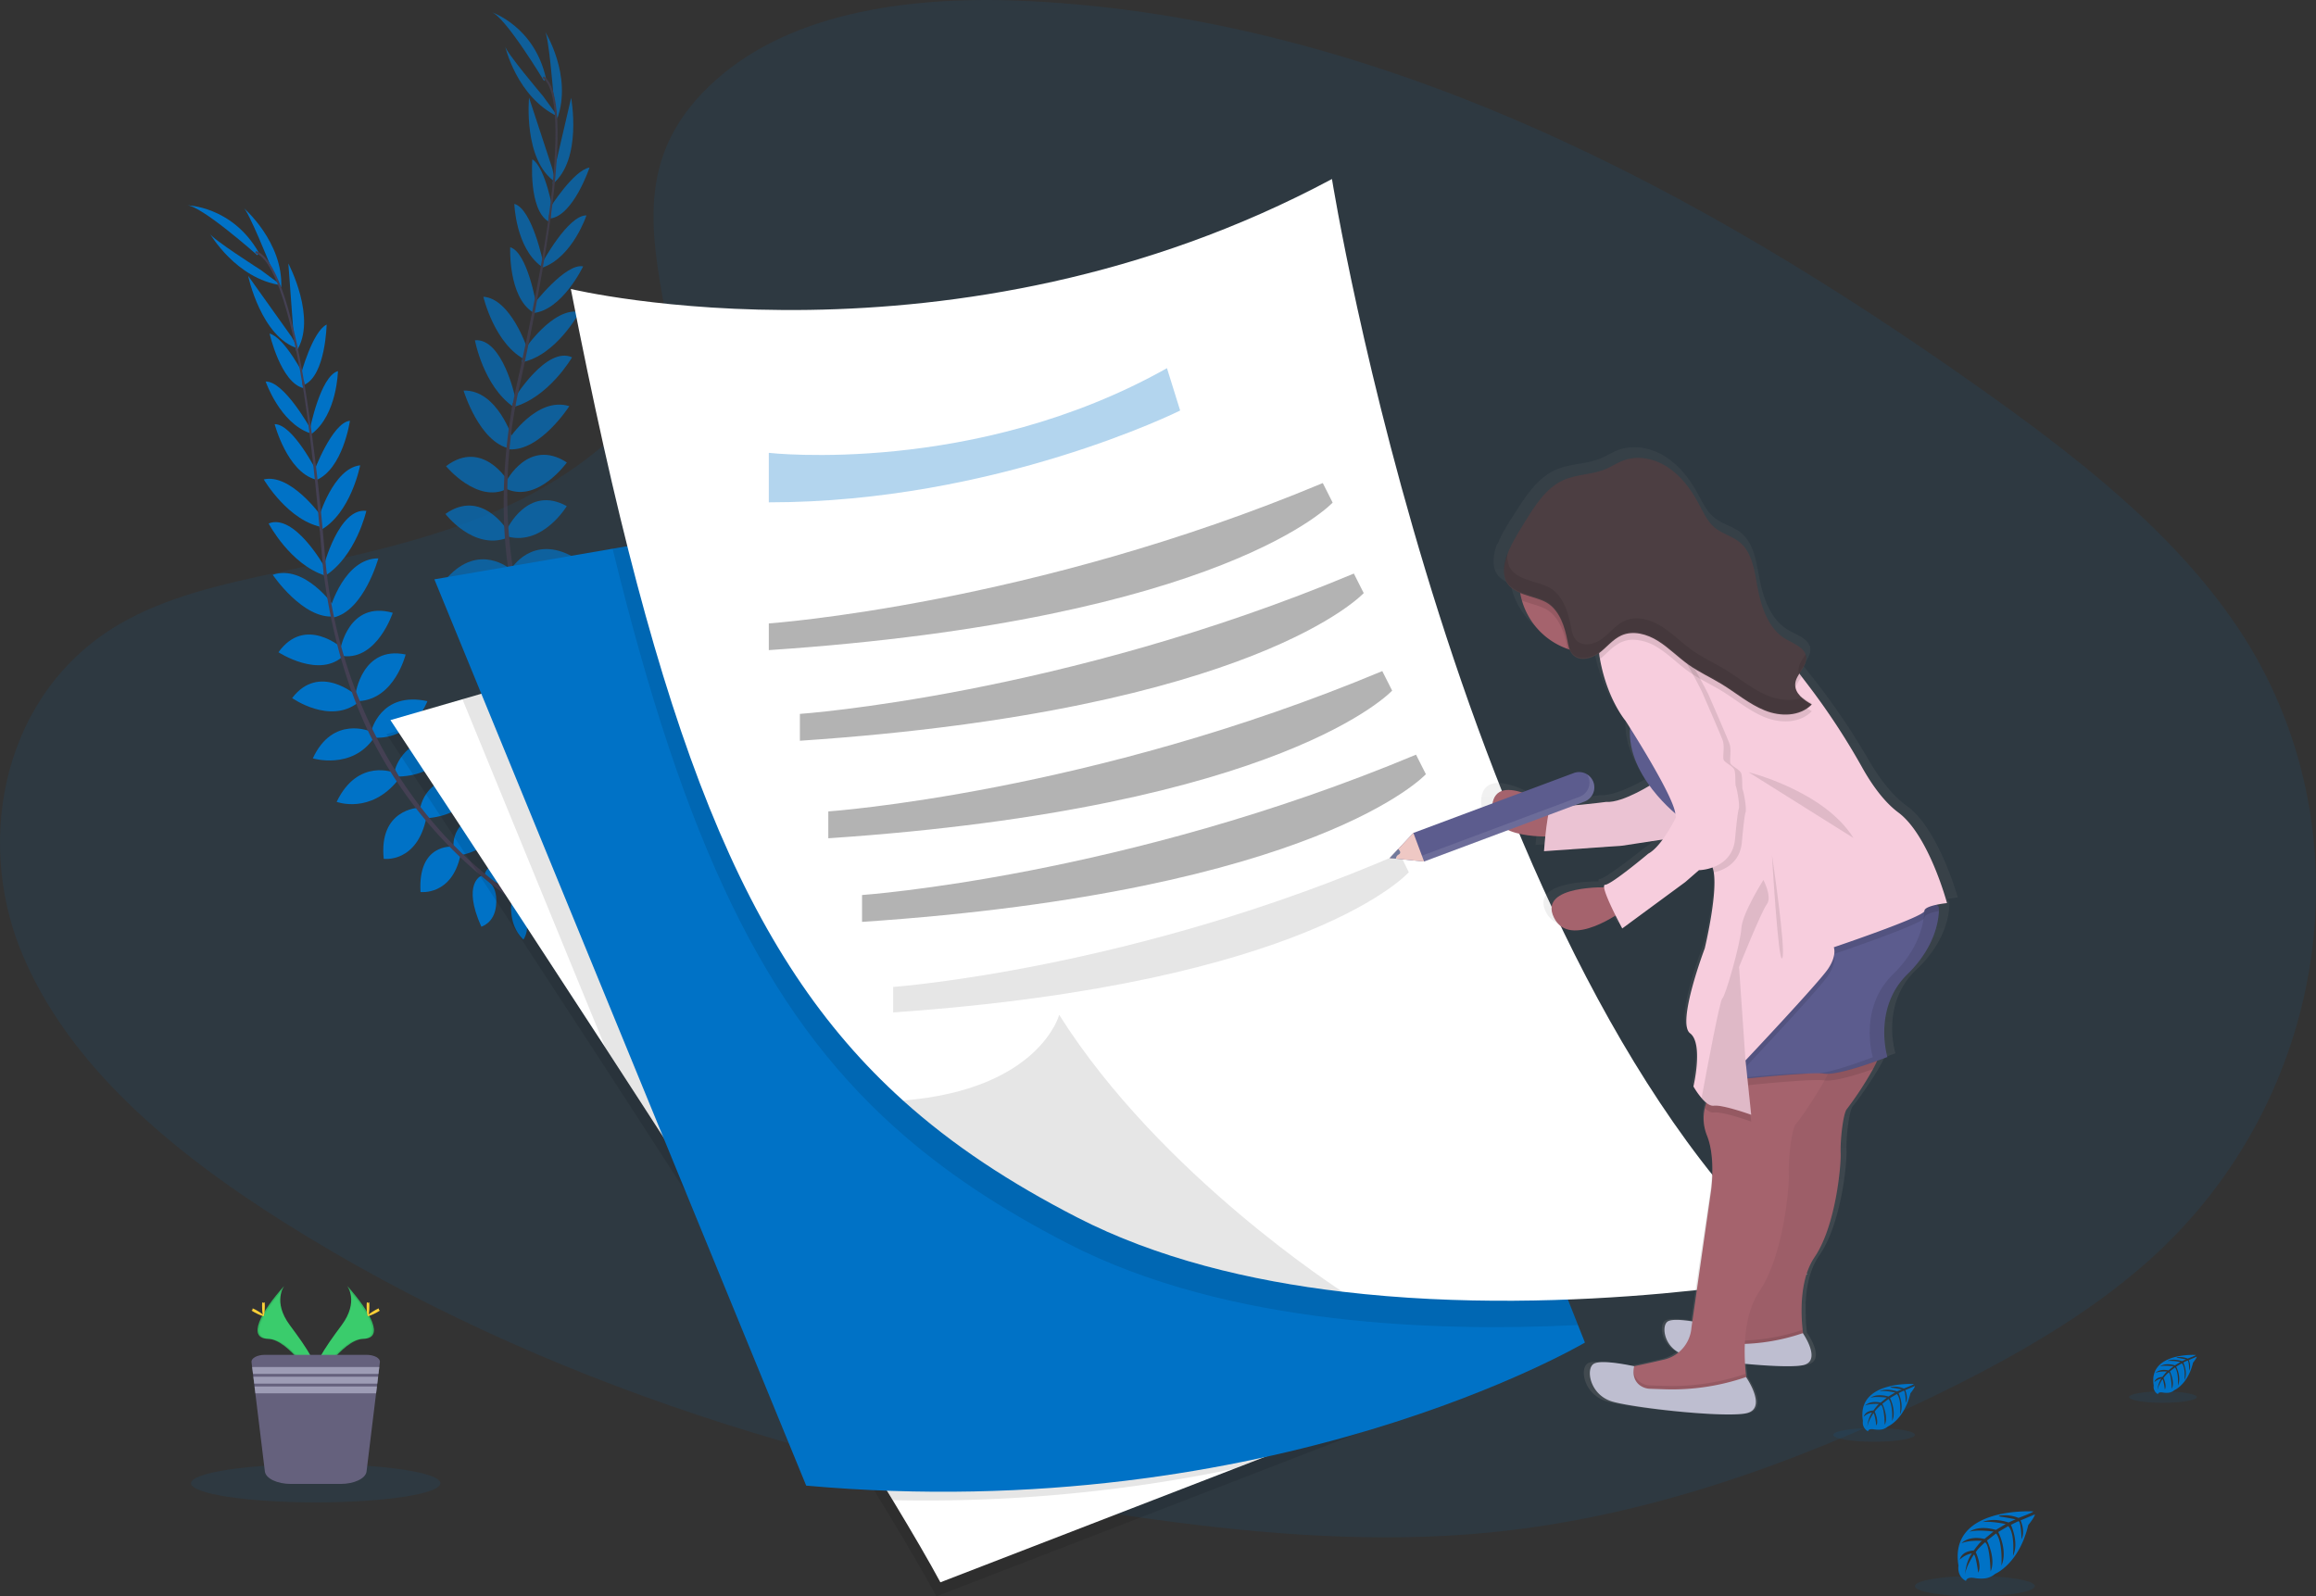 <?xml version="1.0" encoding="UTF-8" standalone="no"?>
<svg
   xmlns:dc="http://purl.org/dc/elements/1.1/"
   xmlns:cc="http://creativecommons.org/ns#"
   xmlns:rdf="http://www.w3.org/1999/02/22-rdf-syntax-ns#"
   xmlns:svg="http://www.w3.org/2000/svg"
   xmlns="http://www.w3.org/2000/svg"
   xmlns:sodipodi="http://sodipodi.sourceforge.net/DTD/sodipodi-0.dtd"
   xmlns:inkscape="http://www.inkscape.org/namespaces/inkscape"
   inkscape:version="1.0 (1.0+r73+1)"
   sodipodi:docname="undraw_to_do_list_a49b.svg"
   version="1.1"
   viewBox="0 0 1155.41 796.48"
   height="796.48"
   width="1155.41"
   data-name="Layer 1"
   id="59904e4f-d552-4f96-882a-6a294bb87dd0">
  <rect x="0" y="0" width="1155.41" height="796.48" fill="#333333" stroke="none"/>
  <sodipodi:namedview
     inkscape:current-layer="59904e4f-d552-4f96-882a-6a294bb87dd0"
     inkscape:window-maximized="0"
     inkscape:window-y="0"
     inkscape:window-x="0"
     inkscape:cy="398.23999"
     inkscape:cx="577.70502"
     inkscape:zoom="0.72318202"
     showgrid="false"
     id="namedview316"
     inkscape:window-height="480"
     inkscape:window-width="703"
     inkscape:pageshadow="2"
     inkscape:pageopacity="0"
     guidetolerance="10"
     gridtolerance="10"
     objecttolerance="10"
     borderopacity="1"
     bordercolor="#666666"
     pagecolor="#ffffff" />
  <defs
     id="defs9">
    <linearGradient
       gradientUnits="userSpaceOnUse"
       y2="274.88"
       x2="880.14"
       y1="757.49"
       x1="880.14"
       id="a0337754-c09d-4430-960e-4dcfef50d642">
      <stop
         id="stop2"
         stop-opacity="0.25"
         stop-color="gray"
         offset="0" />
      <stop
         id="stop4"
         stop-opacity="0.12"
         stop-color="gray"
         offset="0.54" />
      <stop
         id="stop6"
         stop-opacity="0.1"
         stop-color="gray"
         offset="1" />
    </linearGradient>
  </defs>
  <title
     id="title11">to do list</title>
  <path
     id="path13"
     opacity="0.1"
     fill="#0072c6"
     transform="translate(-22.3 -51.76)"
     d="M379.06,92C418.26,56.69,479.8,49.5,535.81,52.31c175.93,8.83,334.74,94.59,472.11,191.6,49.73,35.12,98.69,73,131,121.33,65.72,98.45,46.22,234.84-45.15,315.94-31.09,27.6-68.78,48.75-107.47,67.51-68.79,33.34-143,60.1-221.09,67.72-55.68,5.43-112,1-167.4-6.56-154.65-21.18-306.45-68-433.69-148.14C108.29,626.57,55.69,582.88,32.69,526s-8.28-128.89,48.7-162.54c23.57-13.92,51.74-20.2,79.33-26.11,40.61-8.68,81.86-17.25,118.51-34.91,37.85-18.24,82.66-53.52,75.17-93.9C346.36,165.25,339.91,127.2,379.06,92Z" />
  <path
     id="path15"
     fill="#0072c6"
     transform="translate(-22.3 -51.76)"
     d="M279,499.57s10.37-7.43,21.1-2.84c0,0-3,6.38-16.37,6.3Z" />
  <path
     id="path17"
     fill="#0072c6"
     transform="translate(-22.3 -51.76)"
     d="M277.71,500s-2.77,12.45,5.67,20.53c0,0,4.68-5.27-.64-17.53Z" />
  <path
     id="path19"
     fill="#0072c6"
     transform="translate(-22.3 -51.76)"
     d="M264,488.67s.38-10.51,24.18-7.94c0,0,.37,6.76-7.81,10.28S268.27,492,264,488.67Z" />
  <path
     id="path21"
     fill="#0072c6"
     transform="translate(-22.3 -51.76)"
     d="M262.53,488.65s-9.89,3.6-.11,25.46c0,0,6.54-1.73,7.37-10.6S267,491.71,262.53,488.65Z" />
  <path
     id="path23"
     fill="#0072c6"
     transform="translate(-22.3 -51.76)"
     d="M248.56,474.3s-2-17.2,22.24-16.36c0,0,2.31,15.55-17.81,20.34Z" />
  <path
     id="path25"
     fill="#0072c6"
     transform="translate(-22.3 -51.76)"
     d="M231.83,455.44s2.57-19.67,27-14.78c0,0,.74,16.9-22.84,19.29Z" />
  <path
     id="path27"
     fill="#0072c6"
     transform="translate(-22.3 -51.76)"
     d="M219.38,435.75s4.82-19.29,29-14.47c0,0-5,17.35-27.27,17.93Z" />
  <path
     id="path29"
     fill="#0072c6"
     transform="translate(-22.3 -51.76)"
     d="M207.53,416.52s4.67-20,28-14.92c0,0-7,19.07-26.37,18.23Z" />
  <path
     id="path31"
     fill="#0072c6"
     transform="translate(-22.3 -51.76)"
     d="M199.66,398.12s3.25-24.33,25-19.81c0,0-5.42,22.23-23.3,23.26Z" />
  <path
     id="path33"
     fill="#0072c6"
     transform="translate(-22.3 -51.76)"
     d="M192.09,375.81s4.07-24.55,26.15-18.3c0,0-7.68,23.35-24.5,21.61Z" />
  <path
     id="path35"
     fill="#0072c6"
     transform="translate(-22.3 -51.76)"
     d="M187.13,355s7-24.66,23.92-24.65c0,0-7.15,26-22.32,29.48Z" />
  <path
     id="path37"
     fill="#0072c6"
     transform="translate(-22.3 -51.76)"
     d="M183.71,334.58s7.53-29.66,21.35-27.92c0,0-5.13,22.64-20.69,32.47Z" />
  <path
     id="path39"
     fill="#0072c6"
     transform="translate(-22.3 -51.76)"
     d="M181.28,310.16s7.17-24.74,20.69-26.24c0,0-4.6,24.25-20.15,32.58Z" />
  <path
     id="path41"
     fill="#0072c6"
     transform="translate(-22.3 -51.76)"
     d="M178.76,287.44s9.18-24.85,18.12-25.75c0,0-3.47,24.25-17.07,29.73Z" />
  <path
     id="path43"
     fill="#0072c6"
     transform="translate(-22.3 -51.76)"
     d="M176.83,266.26s5.2-26.81,14.06-29.35c0,0-.39,21.77-13.09,31.3Z" />
  <path
     id="path45"
     fill="#0072c6"
     transform="translate(-22.3 -51.76)"
     d="M172.4,238.62s5.73-21.42,12.85-24.93c0,0-.48,25-11,30Z" />
  <path
     id="path47"
     fill="#0072c6"
     transform="translate(-22.3 -51.76)"
     d="M168.9,220.48l-2.75-37.28s14.6,27.66,4,43.83Z" />
  <path
     id="path49"
     fill="#0072c6"
     transform="translate(-22.3 -51.76)"
     d="M157,183.78s-10.79-26.89-13.19-28.32c0,0,19.8,17,18.8,39.78Z" />
  <path
     id="path51"
     fill="#0072c6"
     transform="translate(-22.3 -51.76)"
     d="M247.9,474.2s-17.25-1.59-15.8,22.63c0,0,15.6,1.93,19.89-18.31Z" />
  <path
     id="path53"
     fill="#0072c6"
     transform="translate(-22.3 -51.76)"
     d="M231,454.82s-19.82.69-17.26,25.44c0,0,16.75,2.34,21.36-20.91Z" />
  <path
     id="path55"
     fill="#0072c6"
     transform="translate(-22.3 -51.76)"
     d="M219.25,437.37s-18.32-7.75-29,14.47c0,0,16.89,6.39,30.72-11Z" />
  <path
     id="path57"
     fill="#0072c6"
     transform="translate(-22.3 -51.76)"
     d="M207.13,416.72s-18.76-8.28-28.77,13.42c0,0,19.45,5.87,30.42-10.12Z" />
  <path
     id="path59"
     fill="#0072c6"
     transform="translate(-22.3 -51.76)"
     d="M199.91,398.63s-18.38-16.26-31.87,1.42c0,0,18.65,13.24,32.83,2.32Z" />
  <path
     id="path61"
     fill="#0072c6"
     transform="translate(-22.3 -51.76)"
     d="M193.07,375.19s-18.5-16.64-31.85,2c0,0,20.57,13.45,32.63,1.59Z" />
  <path
     id="path63"
     fill="#0072c6"
     transform="translate(-22.3 -51.76)"
     d="M188.93,354.21s-14.57-21.1-30.57-15.66c0,0,15.14,22.36,30.61,20.75Z" />
  <path
     id="path65"
     fill="#0072c6"
     transform="translate(-22.3 -51.76)"
     d="M184.12,334.43s-14.91-26.72-27.81-21.49c0,0,10.78,20.56,28.33,26.05Z" />
  <path
     id="path67"
     fill="#0072c6"
     transform="translate(-22.3 -51.76)"
     d="M182.17,308.73s-15.06-20.9-28.29-17.77c0,0,12.47,21.3,29.91,23.93Z" />
  <path
     id="path69"
     fill="#0072c6"
     transform="translate(-22.3 -51.76)"
     d="M180.25,286.9s-11.95-23.64-20.93-23.51c0,0,6.21,23.7,20.34,27.58Z" />
  <path
     id="path71"
     fill="#0072c6"
     transform="translate(-22.3 -51.76)"
     d="M177.25,265.72s-13.2-23.9-22.42-23.6c0,0,7.08,20.6,22.09,25.76Z" />
  <path
     id="path73"
     fill="#0072c6"
     transform="translate(-22.3 -51.76)"
     d="M174.42,240s-9.95-19.82-17.63-21.81c0,0,5.53,24.4,16.82,27.2Z" />
  <path
     id="path75"
     fill="#0072c6"
     transform="translate(-22.3 -51.76)"
     d="M167.78,219.82l-21.69-30.44S152.52,220,171,225.66Z" />
  <path
     id="path77"
     fill="#0072c6"
     transform="translate(-22.3 -51.76)"
     d="M152.41,186.47S128,170.94,127,168.31c0,0,13,22.58,35.66,25.78Z" />
  <path
     id="path79"
     fill="#0072c6"
     transform="translate(-22.3 -51.76)"
     d="M150.7,179.13s-28.36-25.25-35.34-24.95c0,0,22.6.16,36,23.53Z" />
  <path
     id="path81"
     fill="#444053"
     transform="translate(-22.3 -51.76)"
     d="M174.3,244l-1,.17c-6.68-40.05-15.09-63.54-23.67-66.16l.29-1C159,179.77,167.46,202.92,174.3,244Z" />
  <path
     id="path83"
     fill="#444053"
     transform="translate(-22.3 -51.76)"
     d="M185.55,339.88l-1.5.18c-.46-3.74-.86-7.58-1.17-11.4-2.71-33.25-6.11-63.75-9.91-86.57l.83-1.11c3.81,22.86,7.87,54.26,10.59,87.56C184.7,332.34,185.09,336.15,185.55,339.88Z" />
  <path
     id="path85"
     fill="#444053"
     transform="translate(-22.3 -51.76)"
     d="M307.83,517.65c-.27-.11-27.23-10.93-55.83-38.11a218.64,218.64,0,0,1-41.84-54.7c-13.71-25.41-22.68-56.95-26.47-87.77l1.6.68c8.5,69.18,41.92,115.42,68,140.27,28.32,26.94,55,37.65,55.25,37.75Z" />
  <g
     id="g159"
     opacity="0.7">
    <path
       id="path87"
       fill="#0072c6"
       transform="translate(-22.3 -51.76)"
       d="M320.84,436.21s12.11-4,21,3.57c0,0-4.77,5.2-17.51,1.14Z" />
    <path
       id="path89"
       fill="#0072c6"
       transform="translate(-22.3 -51.76)"
       d="M319.48,436.23s-6.34,11.07-.69,21.28c0,0,6-3.63,4.61-16.92Z" />
    <path
       id="path91"
       fill="#0072c6"
       transform="translate(-22.3 -51.76)"
       d="M309.75,421.34s3.5-9.92,25.45-.39c0,0-1.65,6.57-10.52,7.49S312.85,425.77,309.75,421.34Z" />
    <path
       id="path93"
       fill="#0072c6"
       transform="translate(-22.3 -51.76)"
       d="M308.36,420.89s-10.5.5-7.68,24.27c0,0,6.77.3,10.2-7.93S311.72,425.13,308.36,420.89Z" />
    <path
       id="path95"
       fill="#0072c6"
       transform="translate(-22.3 -51.76)"
       d="M299.3,403s3.19-17,26.09-9c0,0-2.41,15.53-23.05,14.12Z" />
    <path
       id="path97"
       fill="#0072c6"
       transform="translate(-22.3 -51.76)"
       d="M288.94,380s8.3-18,30.14-6.08c0,0-4.32,16.35-27.55,11.62Z" />
    <path
       id="path99"
       fill="#0072c6"
       transform="translate(-22.3 -51.76)"
       d="M282.9,357.55s10.35-17,32-5.19c0,0-10,15.06-31.37,9Z" />
    <path
       id="path101"
       fill="#0072c6"
       transform="translate(-22.3 -51.76)"
       d="M277.31,335.66s10.4-17.68,31.19-5.91c0,0-12.35,16.12-30.59,9.56Z" />
    <path
       id="path103"
       fill="#0072c6"
       transform="translate(-22.3 -51.76)"
       d="M275.27,315.75s10.34-22.26,29.78-11.46c0,0-11.79,19.6-29.16,15.27Z" />
    <path
       id="path105"
       fill="#0072c6"
       transform="translate(-22.3 -51.76)"
       d="M274.69,292.2s11.19-22.23,30.4-9.69c0,0-14.27,20-29.81,13.34Z" />
    <path
       id="path107"
       fill="#0072c6"
       transform="translate(-22.3 -51.76)"
       d="M276.16,270.83s14-21.46,30.16-16.42c0,0-14.57,22.73-30.08,21.51Z" />
    <path
       id="path109"
       fill="#0072c6"
       transform="translate(-22.3 -51.76)"
       d="M279,250.34s16-26.07,28.69-20.3c0,0-11.64,20.09-29.41,24.84Z" />
    <path
       id="path111"
       fill="#0072c6"
       transform="translate(-22.3 -51.76)"
       d="M283.89,226.31s14.22-21.49,27.56-18.9c0,0-11.6,21.79-28.92,25.11Z" />
    <path
       id="path113"
       fill="#0072c6"
       transform="translate(-22.3 -51.76)"
       d="M288.26,203.86s16.15-21,24.95-19.18c0,0-10.53,22.12-25.14,23.29Z" />
    <path
       id="path115"
       fill="#0072c6"
       transform="translate(-22.3 -51.76)"
       d="M292.71,183.07s12.94-24,22.16-23.84c0,0-6.86,20.67-21.81,26Z" />
    <path
       id="path117"
       fill="#0072c6"
       transform="translate(-22.3 -51.76)"
       d="M296.7,155.36s11.85-18.74,19.69-20c0,0-7.9,23.74-19.42,25.41Z" />
    <path
       id="path119"
       fill="#0072c6"
       transform="translate(-22.3 -51.76)"
       d="M298.76,137l8.47-36.42s5.71,30.75-9.23,43Z" />
    <path
       id="path121"
       fill="#0072c6"
       transform="translate(-22.3 -51.76)"
       d="M298.34,98.43s-2.31-28.88-4.17-31c0,0,13.86,22.08,6.12,43.58Z" />
    <path
       id="path123"
       fill="#0072c6"
       transform="translate(-22.3 -51.76)"
       d="M298.69,402.73s-16-6.64-21.81,16.92c0,0,14.31,6.48,24.43-11.57Z" />
    <path
       id="path125"
       fill="#0072c6"
       transform="translate(-22.3 -51.76)"
       d="M288.32,379.2s-19.13-5.23-24.05,19.16c0,0,15.3,7.22,26.62-13.61Z" />
    <path
       id="path127"
       fill="#0072c6"
       transform="translate(-22.3 -51.76)"
       d="M282.3,359.05s-15.18-12.85-32,5.19c0,0,14.22,11.13,32.61-1.38Z" />
    <path
       id="path129"
       fill="#0072c6"
       transform="translate(-22.3 -51.76)"
       d="M276.88,335.73s-15.46-13.48-31.46,4.25c0,0,16.82,11.4,32.05-.6Z" />
    <path
       id="path131"
       fill="#0072c6"
       transform="translate(-22.3 -51.76)"
       d="M275.37,316.32s-12.72-21-30.86-8.14c0,0,13.87,18.2,30.66,12Z" />
    <path
       id="path133"
       fill="#0072c6"
       transform="translate(-22.3 -51.76)"
       d="M275.81,291.9s-12.72-21.39-31-7.55c0,0,15.64,19,30.67,11.23Z" />
    <path
       id="path135"
       fill="#0072c6"
       transform="translate(-22.3 -51.76)"
       d="M278.09,270.63s-7.63-24.47-24.52-24c0,0,7.8,25.86,23.05,28.92Z" />
    <path
       id="path137"
       fill="#0072c6"
       transform="translate(-22.3 -51.76)"
       d="M279.38,250.32s-6.28-29.95-20.15-28.79c0,0,4.18,22.84,19.3,33.31Z" />
    <path
       id="path139"
       fill="#0072c6"
       transform="translate(-22.3 -51.76)"
       d="M285.18,225.21s-8.16-24.44-21.73-25.39c0,0,5.57,24.05,21.44,31.75Z" />
    <path
       id="path141"
       fill="#0072c6"
       transform="translate(-22.3 -51.76)"
       d="M289.84,203.79s-4.38-26.12-13-28.67c0,0-1.11,24.47,11.22,32.39Z" />
    <path
       id="path143"
       fill="#0072c6"
       transform="translate(-22.3 -51.76)"
       d="M293.27,182.68s-5.49-26.75-14.38-29.2c0,0,.63,21.77,13.43,31.16Z" />
    <path
       id="path145"
       fill="#0072c6"
       transform="translate(-22.3 -51.76)"
       d="M298.21,157.32s-3.6-21.88-10.34-26.07c0,0-2,24.94,8,31Z" />
    <path
       id="path147"
       fill="#0072c6"
       transform="translate(-22.3 -51.76)"
       d="M297.89,136l-11.66-35.52s-3,31.14,13,42.05Z" />
    <path
       id="path149"
       fill="#0072c6"
       transform="translate(-22.3 -51.76)"
       d="M293.14,99.63s-18.73-22.11-18.87-24.9c0,0,5.73,25.43,26.37,35.22Z" />
    <path
       id="path151"
       fill="#0072c6"
       transform="translate(-22.3 -51.76)"
       d="M293.69,92.12s-19.57-32.55-26.32-34.35c0,0,21.52,6.89,27.32,33.16Z" />
    <path
       id="path153"
       fill="#444053"
       transform="translate(-22.3 -51.76)"
       d="M296.93,161l-1-.14c5.53-40.21,4.5-65.15-2.92-70.2l.57-.83C301.45,95.2,302.6,119.81,296.93,161Z" />
    <path
       id="path155"
       fill="#444053"
       transform="translate(-22.3 -51.76)"
       d="M279.13,256l-1.49-.27c.68-3.71,1.44-7.49,2.28-11.24,7.31-32.55,13.14-62.67,16.29-85.59l1.13-.82c-3.16,23-8.63,54.15-15.94,86.75C280.56,248.5,279.8,252.26,279.13,256Z" />
    <path
       id="path157"
       fill="#444053"
       transform="translate(-22.3 -51.76)"
       d="M343,462.05c-.22-.18-22.74-18.53-42-53a218.47,218.47,0,0,1-23.66-64.67c-5.53-28.34-4.72-61.12.84-91.67l1.32,1.12C267.05,322.41,285.2,376.51,302.74,408c19,34.14,41.28,52.3,41.51,52.48Z" />
  </g>
  <path
     id="path161"
     fill="#0072c6"
     transform="translate(-22.3 -51.76)"
     d="M1036.65,805.87s-42.28-2.55-37.29,27.08c0,0-1,5.23,3.75,7.61,0,0,.08-2.2,4.34-1.45a19.36,19.36,0,0,0,4.59.22,9.62,9.62,0,0,0,5.62-2.32h0s11.88-4.91,16.5-24.33c0,0,3.42-4.24,3.29-5.33l-7.14,3s2.44,5.15.52,9.42c0,0-.23-9.23-1.6-9-.28.05-3.71,1.79-3.71,1.79s4.2,9,1,15.48c0,0,1.2-11.05-2.34-14.84l-5,2.94s4.9,9.26,1.58,16.81c0,0,.85-11.59-2.64-16.1l-4.55,3.55s4.61,9.13,1.8,15.39c0,0-.37-13.49-2.78-14.51,0,0-4,3.51-4.59,5,0,0,3.15,6.62,1.2,10.12,0,0-1.2-9-2.19-9,0,0-4,5.95-4.38,10,0,0,.17-6.07,3.42-10.6a11.89,11.89,0,0,0-6.07,3.14s.62-4.21,7-4.58c0,0,3.28-4.51,4.16-4.79,0,0-6.41-.53-10.29,1.19,0,0,3.42-4,11.46-2.17l4.49-3.67s-8.43-1.15-12,.12c0,0,4.11-3.51,13.21-.95l4.89-2.92s-7.18-1.55-11.46-1c0,0,4.52-2.44,12.9.2l3.5-1.57s-5.27-1-6.81-1.2-1.62-.59-1.62-.59a18.22,18.22,0,0,1,9.88,1.1S1036.78,806.34,1036.65,805.87Z" />
  <ellipse
     id="ellipse163"
     opacity="0.1"
     fill="#0072c6"
     ry="5.06"
     rx="29.92"
     cy="791.38"
     cx="985.23" />
  <path
     id="path165"
     fill="#0072c6"
     transform="translate(-22.3 -51.76)"
     d="M1117.75,727.8s-23.83-1.43-21,15.27a4.07,4.07,0,0,0,2.11,4.29s.05-1.24,2.45-.82a10.62,10.62,0,0,0,2.59.13,5.35,5.35,0,0,0,3.16-1.31h0s6.7-2.77,9.31-13.72c0,0,1.93-2.39,1.85-3l-4,1.72s1.37,2.9.29,5.31c0,0-.13-5.21-.9-5.08-.16,0-2.09,1-2.09,1s2.36,5.06.58,8.73c0,0,.68-6.23-1.32-8.36l-2.83,1.65s2.76,5.22.89,9.48c0,0,.48-6.53-1.49-9.08l-2.56,2s2.59,5.15,1,8.68c0,0-.21-7.6-1.57-8.18a16,16,0,0,0-2.59,2.79s1.78,3.74.68,5.71c0,0-.68-5.07-1.23-5.09,0,0-2.24,3.36-2.47,5.66a12.22,12.22,0,0,1,1.93-6,6.74,6.74,0,0,0-3.43,1.77s.35-2.37,4-2.58c0,0,1.85-2.55,2.34-2.7,0,0-3.61-.3-5.8.67,0,0,1.93-2.24,6.46-1.23l2.54-2.06s-4.76-.65-6.77.07c0,0,2.32-2,7.45-.54l2.76-1.65a25.22,25.22,0,0,0-6.47-.56s2.55-1.37,7.27.12l2-.89s-3-.58-3.84-.67-.92-.34-.92-.34a10.32,10.32,0,0,1,5.58.62S1117.82,728.07,1117.75,727.8Z" />
  <ellipse
     id="ellipse167"
     opacity="0.1"
     fill="#0072c6"
     ry="2.85"
     rx="16.87"
     cy="697.06"
     cx="1079.04" />
  <path
     id="path169"
     fill="#0072c6"
     transform="translate(-22.3 -51.76)"
     d="M977.06,742.3s-28.78-1.74-25.38,18.43a4.91,4.91,0,0,0,2.55,5.18s0-1.49,2.95-1a13.73,13.73,0,0,0,3.13.16,6.58,6.58,0,0,0,3.82-1.58h0s8.09-3.34,11.24-16.57c0,0,2.33-2.88,2.23-3.62l-4.85,2.07s1.66,3.51.35,6.42c0,0-.15-6.29-1.09-6.14-.19,0-2.52,1.21-2.52,1.21s2.85,6.11.7,10.54c0,0,.82-7.52-1.59-10.1l-3.42,2s3.33,6.3,1.07,11.45c0,0,.58-7.89-1.79-11l-3.1,2.41s3.14,6.21,1.23,10.48c0,0-.25-9.18-1.9-9.88,0,0-2.71,2.39-3.12,3.37,0,0,2.14,4.51.81,6.89,0,0-.81-6.11-1.48-6.14,0,0-2.7,4.05-3,6.83a14.77,14.77,0,0,1,2.33-7.22,8.13,8.13,0,0,0-4.13,2.14s.42-2.87,4.8-3.12c0,0,2.23-3.07,2.83-3.26,0,0-4.36-.36-7,.81,0,0,2.32-2.71,7.79-1.48l3.06-2.49s-5.73-.79-8.17.08c0,0,2.8-2.39,9-.65l3.33-2s-4.89-1.06-7.81-.68c0,0,3.08-1.65,8.78.14L971.1,745s-3.58-.7-4.63-.81-1.1-.4-1.1-.4a12.43,12.43,0,0,1,6.73.75S977.15,742.62,977.06,742.3Z" />
  <ellipse
     id="ellipse171"
     opacity="0.1"
     fill="#0072c6"
     ry="3.44"
     rx="20.37"
     cy="715.91"
     cx="934.94" />
  <path
     id="path173"
     opacity="0.1"
     transform="translate(-22.3 -51.76)"
     d="M736.37,752.76,636.06,791.57,489.44,848.24c-5.53-10.27-13.69-24.32-23.79-41-34.72-57.55-92.18-147.06-143.32-225.72-57.64-88.63-107.24-163.47-107.24-163.47L251,407.64l293.32-85.07Z" />
  <path
     id="path175"
     fill="#fff"
     transform="translate(-22.3 -51.76)"
     d="M738.37,745.76,638.06,784.57,491.44,841.24c-5.53-10.27-13.69-24.32-23.79-41-34.72-57.55-92.18-147.06-143.32-225.72-57.64-88.63-107.24-163.47-107.24-163.47L253,400.64l293.32-85.07Z" />
  <path
     id="path177"
     opacity="0.1"
     transform="translate(-22.3 -51.76)"
     d="M738.37,745.76,638.06,784.57a754.4,754.4,0,0,1-170.41,15.67c-34.72-57.55-92.18-147.06-143.32-225.72L253,400.64l293.32-85.07Z" />
  <path
     id="path179"
     fill="#0072c6"
     transform="translate(-22.3 -51.76)"
     d="M813,721.62S657.16,813.8,424.5,793L239,340.81l88.89-15.27,307.28-52.77L809.52,712.88Z" />
  <path
     id="path181"
     opacity="0.1"
     transform="translate(-22.3 -51.76)"
     d="M809.52,712.88c-36.7,1.8-79.14,1.63-121.86-3.46C641.44,704,595,692.78,555.1,672.24c-33.32-17.17-61.81-35.82-86.66-58.21-64.61-58.12-104.6-141.26-140.51-288.49l307.28-52.77Z" />
  <path
     id="path183"
     fill="#fff"
     transform="translate(-22.3 -51.76)"
     d="M923.83,687.6s-114.92,22.52-231.78,8.65c-46.22-5.45-92.71-16.64-132.56-37.18-33.32-17.17-61.81-35.82-86.66-58.21-80-72-122.21-182.22-165.75-404.91,0,0,191,46.09,379.71-54.87C686.79,141.08,750.44,538.35,923.83,687.6Z" />
  <path
     id="path185"
     opacity="0.1"
     transform="translate(-22.3 -51.76)"
     d="M692.05,696.25c-46.22-5.45-92.71-16.64-132.56-37.18-33.32-17.17-61.81-35.82-86.66-58.21,68.09-5.53,77.88-42.76,77.88-42.76C601.19,638.22,692.05,696.25,692.05,696.25Z" />
  <path
     id="path187"
     opacity="0.3"
     fill="#0072c6"
     transform="translate(-22.3 -51.76)"
     d="M405.85,277.71s102.6,11.71,198.63-42.25l6.58,21.13S519.19,302.4,405.85,302.4Z" />
  <path
     style="stroke-width:1.193"
     id="path189"
     opacity="0.3"
     d="m 383.55,311.05 c 0,0 130.776,-9.133 276.361,-70.035 l 4.923,9.743 c 0,0 -53.58,58.36 -281.284,73.608 z" />
  <path
     style="stroke-width:1.193"
     id="path191"
     opacity="0.3"
     d="m 399.051,356.193 c 0,0 130.776,-9.133 276.361,-70.023 l 4.923,9.743 c 0,0 -53.567,58.416 -281.284,73.674 z" />
  <path
     style="stroke-width:1.193"
     id="path193"
     opacity="0.3"
     d="m 413.231,404.854 c 0,0 130.776,-9.133 276.361,-70.023 l 4.923,9.743 c 0,0 -53.644,58.382 -281.284,73.674 z" />
  <path
     style="stroke-width:1.193"
     id="path195"
     opacity="0.3"
     d="m 430.065,446.558 c 0,0 130.776,-9.133 276.361,-70.023 l 4.923,9.743 c 0,0 -53.567,58.394 -281.284,73.686 z" />
  <path
     style="stroke-width:1.111"
     id="path197"
     opacity="0.1"
     d="m 445.579,492.425 c 0,0 119.599,-8.67 252.741,-66.475 l 4.503,9.25 c 0,0 -49,55.434 -257.244,69.94 z" />
  <path
     id="path209"
     fill="url(#a0337754-c09d-4430-960e-4dcfef50d642)"
     transform="translate(-22.3 -51.76)"
     d="M994.7,501.33l-1.07-1c2.76-.56,5.36-.81,5.36-.81s-9.47-34.26-25.44-45.69c-7.9-5.65-14.48-15.06-19.13-23.13a349.7,349.7,0,0,0-28.49-41.77l-2.88-3.63-1.24-1.58c1.73-2.62,3.85-5.11,3.61-8.15a.13.13,0,0,1,0-.06,3.84,3.84,0,0,0,0-.48,5.59,5.59,0,0,0-.2-1.11l-.11.17c-1.35-3.92-6.54-5.65-10.39-7.81-9-5.07-12.85-16.15-14.77-26.45-1.5-8-2.74-17-9-22.15-4-3.31-9.44-4.4-13.47-7.69-3.82-3.12-5.95-7.85-8.35-12.2-4-7.25-9.28-14-16.25-18.33s-15.82-6-23.47-3.1c-2.93,1.12-5.59,2.86-8.49,4.07-7.2,3-15.45,2.6-22.58,5.77-8.78,3.9-14.49,12.52-19.71,20.7-2.7,4.23-6.94,10.42-9.35,16.65,0-.22,0-.43,0-.65a23.82,23.82,0,0,0-1.86,8.66,13,13,0,0,0,.41,3.76c1.08,4,4.3,6.21,8.12,7.75a33.85,33.85,0,0,0,.88,3.77,37,37,0,0,0,23.9,24.41c.33.12.67.2,1,.3a7.94,7.94,0,0,0,1.19,2.2c3.19,4,9.59,2.86,13.75-.05.17-.11.33-.25.49-.37a15,15,0,0,0,.18,1.69c.09.48.16,1,.26,1.43,3.75,20.21,13.35,31.12,13.35,31.12s.89,1.34,2.34,3.56c-.76,11.15,4.33,21.31,10.21,29.16-5.07,2.93-16,8.67-22.76,8.19,0,0-24.84,3.21-27.72,1.6-.4-.22-.78.08-1.14.76-6.84-4.17-28.71-16.19-30.58-.76-1.69,14,18.24,15.79,27.73,15.86-.43,4.1-.67,7.38-.67,7.38l40.81-2.79,21.25-3.13c-2.35,3.11-5,5.88-7.59,7.23,0,0-19.21,15.55-22.53,15.69-.47,0-.62.47-.55,1.22-8.08,0-33.21,1.17-26.24,15.17,6.33,12.69,24.15,3.91,32.21-.94,1.9,3.69,3.52,6.58,3.52,6.58l32.93-23.45,7.13-6a25.38,25.38,0,0,0,7.09-1.37c0,.09.07.18.1.26a13.53,13.53,0,0,1,.57,2.26c2,11.49-4.72,38.29-4.72,38.29s-14.78,37.69-7.68,42.83S866.51,592,866.51,592a40.1,40.1,0,0,0,4.26,5.88h0a17.86,17.86,0,0,0,2.49,2.37,23.15,23.15,0,0,0-.82,2.75,22.42,22.42,0,0,0,1.17,13.84c4.88,11.84,1.91,29,1.91,29l-9.58,64.72c-4.6-.7-10.54-1.28-12.75,0-3.39,1.91-2.28,11.54,5.59,15.68a20.26,20.26,0,0,1-8.1,3.73c-7,1.6-11.92,2.62-15.16,3.24-.21,0-16.8-3.66-21.06-1.24s-2.21,15.84,9.91,19.13c11.86,3.21,56.09,7.92,68.83,6l.81-.14c10.83-2.14,1.32-16.37.12-18.1-.08-.58-.15-1.19-.23-1.85-.17-1.48-.32-3.18-.43-5,12.08,1.11,24,1.65,29.47.83.26,0,.5-.08.72-.13,9.59-1.9,1.19-14.48.11-16q-.07-.58-.15-1.23v-.11c0-.29-.07-.6-.1-.9s0-.51-.08-.78,0-.48-.07-.73q-.06-.74-.12-1.53c0-.21,0-.43,0-.65,0-.4-.05-.8-.07-1.21,0-.22,0-.44,0-.67,0-.6,0-1.22-.06-1.84,0-.17,0-.34,0-.51,0-.5,0-1,0-1.52,0-.24,0-.48,0-.73,0-.53,0-1.06,0-1.6,0-.18,0-.35,0-.53,0-.67.06-1.36.1-2.05l.06-.74c0-.51.08-1,.13-1.52,0-.25,0-.5.08-.75.08-.7.17-1.4.27-2.11,0-.21.07-.42.1-.63.09-.53.18-1.07.28-1.61,0-.26.1-.53.16-.8q.18-.87.39-1.74c0-.16.07-.32.11-.48.18-.7.38-1.39.59-2.08.07-.24.15-.48.23-.72.17-.52.35-1,.54-1.54l.24-.64c.27-.68.56-1.35.86-2,.08-.17.17-.34.26-.51.25-.52.52-1,.8-1.54l.34-.59c.38-.64.77-1.28,1.2-1.89,11-15.68,13.9-45.92,13.63-52.5s1.31-20.23,3.28-22.25c1.32-1.35,9-12,13.59-20.1.83-1.48,1.55-2.87,2.12-4.11,3.26-1.13,5.42-2,5.42-2v0h0a46.37,46.37,0,0,1-1.64-12.89c.08-8.51,2.42-19.72,12.08-28.82,14.26-13.44,16.25-26.76,16.44-31.88,0-.36,0-.68,0-.95C994.75,501.79,994.7,501.33,994.7,501.33Z" />
  <path
     id="path211"
     fill="#a5636d"
     transform="translate(-22.3 -51.76)"
     d="M956.7,585.2a171.88,171.88,0,0,1-13,19.87c-1.88,2-3.39,15.51-3.13,22s-2.49,36.41-13,51.91-5.11,42.29-5.11,42.29l-16.77,5.88H885.54L871.66,723,868,712.9s4.88-.75,17-3.63A15.73,15.73,0,0,0,897.55,695l8.51-59.43s2.51-15-1.63-25.38a20.66,20.66,0,0,1,1.36-18.1l.27-.42s13.13-10.37,26.51-16.86c11.85-5.72,23.87-8.44,27.28,1.71C960.29,577.83,958.85,581.2,956.7,585.2Z" />
  <path
     id="path213"
     opacity="0.05"
     transform="translate(-22.3 -51.76)"
     d="M956.7,585.2a171.88,171.88,0,0,1-13,19.87c-1.88,2-3.39,15.51-3.13,22s-2.49,36.41-13,51.91c-7.4,10.93-6.91,27.45-6,36.26.39,3.69.87,6,.87,6l-16.77,5.88H885.54L871.66,723,868,712.9s1.22-.19,4-.73,7-1.46,13.06-2.9A15.73,15.73,0,0,0,897.55,695l8.51-59.43s2.51-15-1.63-25.38a20.66,20.66,0,0,1,1.36-18.1l.27-.42s13.13-10.37,26.51-16.86c11.85-5.72,23.87-8.44,27.28,1.71C960.29,577.83,958.85,581.2,956.7,585.2Z" />
  <path
     id="path215"
     opacity="0.1"
     transform="translate(-22.3 -51.76)"
     d="M922.46,721.28l-16.77,5.88H885.54L871.66,723,868,712.9s1.22-.19,4-.73a7.55,7.55,0,0,0,5.81,8.16l7.88.27c1.11,0,2.23.06,3.33.06a100.48,100.48,0,0,0,32.58-5.41C922,718.94,922.46,721.28,922.46,721.28Z" />
  <path
     id="path217"
     fill="#bebed0"
     transform="translate(-22.3 -51.76)"
     d="M885.68,722.3l-7.89-.27s-7.36-1.56-5.56-9.91c0,0-14.2-3.22-17.83-1.09s-1.88,13.88,8.38,16.76c10,2.81,47.46,6.94,58.23,5.25l.69-.12c9.76-2,0-16,0-16h0A100.88,100.88,0,0,1,885.68,722.3Z" />
  <path
     id="path219"
     fill="#a5636d"
     transform="translate(-22.3 -51.76)"
     d="M934.27,587.5c-.53,1.06-1.1,2.16-1.75,3.31-4.95,9-12.89,20.33-14.28,21.8-2.12,2.26-3.81,17.5-3.54,24.86s-2.81,41.08-14.67,58.58c-6.07,9-7.44,21.25-7.34,31.11a100.24,100.24,0,0,0,.59,10c.44,4.07,1,6.61,1,6.61l-18.92,6.63H852.59l-15.67-4.66-4.1-11.44s1.37-.22,4.45-.83,7.88-1.63,14.74-3.25a17.78,17.78,0,0,0,14.13-16.1l9.59-67.07s2.83-16.95-1.83-28.65a23,23,0,0,1-1.12-13.69,21.84,21.84,0,0,1,3-7.22s3.66-2.88,9.18-6.69c2.44-1.68,5.27-3.54,8.31-5.42,13.36-8.27,30.93-16.71,39.35-10.56a10.89,10.89,0,0,1,3.88,5.59C936.84,581.57,935.89,584.2,934.27,587.5Z" />
  <path
     id="path221"
     opacity="0.1"
     transform="translate(-22.3 -51.76)"
     d="M894.23,743.78l-18.92,6.63H852.59l-15.67-4.66-4.1-11.44s1.37-.22,4.45-.83a8.35,8.35,0,0,0,2.66,7.39,8.91,8.91,0,0,0,5.64,2.12l7.17.23c1.25,0,2.51.07,3.76.07a113.75,113.75,0,0,0,36.78-6.12C893.72,741.24,894.23,743.78,894.23,743.78Z" />
  <path
     id="path223"
     fill="#bebed0"
     transform="translate(-22.3 -51.76)"
     d="M852.73,744.92l-7.16-.24a9,9,0,0,1-5.65-2.12c-1.82-1.62-3.39-4.42-2.37-9.13,0,0-16-3.63-20.13-1.23s-2.11,15.67,9.46,18.92c11.33,3.17,53.57,7.83,65.73,5.93l.77-.14c11-2.26,0-18.08,0-18.08h0A113.46,113.46,0,0,1,852.73,744.92Z" />
  <path
     id="path225"
     opacity="0.1"
     transform="translate(-22.3 -51.76)"
     d="M956.7,585.2c-6.85,2.39-16.91,5.56-22.43,5.69a10.06,10.06,0,0,1-1.71-.08h0c-3.86-.53-15.79.32-26.73,1.3-4.39.39-8.61.8-12.1,1.16-5.2.54-8.78.93-8.78.93v-3.39c2.44-1.68,5.27-3.54,8.31-5.42,13.36-8.27,30.93-16.71,39.35-10.56,11.85-5.72,23.87-8.44,27.28,1.71C960.29,577.83,958.85,581.2,956.7,585.2Z" />
  <path
     id="path227"
     fill="#5c5c8e"
     transform="translate(-22.3 -51.76)"
     d="M989.57,506.33c-.19,5.07-2.09,18.23-15.71,31.53-17.36,16.95-10,41.29-10,41.29s-20.7,8.13-29.63,8.35a10.06,10.06,0,0,1-1.71-.08c-5.36-.75-26.64,1.22-38.87,2.46-5.2.54-8.78.93-8.78.93v-72l95.93-23.29,8.69,8.65A16,16,0,0,1,989.57,506.33Z" />
  <path
     id="path229"
     fill="none"
     transform="translate(-22.3 -51.76)"
     d="M955.5,576.89" />
  <g
     id="g235"
     opacity="0.1">
    <path
       id="path231"
       transform="translate(-22.3 -51.76)"
       d="M886.49,589.92l-1.58.17v.76s3.58-.39,8.78-.93c8.78-.89,22.19-2.14,31.06-2.51C918.61,586.85,898.33,588.72,886.49,589.92Z" />
    <path
       id="path233"
       transform="translate(-22.3 -51.76)"
       d="M989.53,504.21l-8.69-8.66L975.05,497l7.28,7.25a16,16,0,0,1,0,2.17c-.19,5.06-2.09,18.23-15.71,31.53-17.36,16.94-10,41.29-10,41.29s-17.13,6.72-26.94,8.11a24.73,24.73,0,0,1,2.8.15,10,10,0,0,0,1.71.09c8.93-.22,29.63-8.35,29.63-8.35s-7.4-24.35,10-41.29c13.62-13.3,15.52-26.47,15.71-31.53A16,16,0,0,0,989.53,504.21Z" />
  </g>
  <path
     id="path237"
     fill="#a5636d"
     transform="translate(-22.3 -51.76)"
     d="M797.87,455.47s-29-20.12-31.13-2S797.87,469,797.87,469Z" />
  <path
     id="path239"
     fill="#f7cddd"
     transform="translate(-22.3 -51.76)"
     d="M847.87,442.13s-15.69,10.38-24.37,9.74c0,0-23.72,3.18-26.48,1.59s-4.44,23-4.44,23l39-2.75,25-3.82s12.5-7.62,12.5-14.19S847.87,442.13,847.87,442.13Z" />
  <path
     id="path241"
     opacity="0.05"
     transform="translate(-22.3 -51.76)"
     d="M847.87,442.13s-15.69,10.38-24.37,9.74c0,0-23.72,3.18-26.48,1.59s-4.44,23-4.44,23l39-2.75,25-3.82s12.5-7.62,12.5-14.19S847.87,442.13,847.87,442.13Z" />
  <path
     id="path243"
     fill="#a5636d"
     transform="translate(-22.3 -51.76)"
     d="M824.86,494.49s-35.27-1.46-27.37,15,34.63-3.52,34.63-3.52Z" />
  <path
     id="path245"
     fill="#5c5c8e"
     transform="translate(-22.3 -51.76)"
     d="M860.34,459.5s-28.59-21.39-24.56-47.44S860.34,432,860.34,432Z" />
  <path
     id="path247"
     fill="#a5636d"
     transform="translate(-22.3 -51.76)"
     d="M852.44,341.4a36.18,36.18,0,0,1-10.17,25.11,34,34,0,0,1-5.22,4.45,37.29,37.29,0,0,1-11.86,5.48,37.68,37.68,0,0,1-5.13.91c-1.24.12-2.49.19-3.76.19a35.26,35.26,0,0,1-11.91-2,36.14,36.14,0,1,1,48.05-34.1Z" />
  <path
     id="path249"
     opacity="0.1"
     transform="translate(-22.3 -51.76)"
     d="M989.57,506.33c-3.24.6-7.24,1.68-7.24,3.36,0,2.83-45.18,18.08-45.18,18.08s1.69,3.94-2.82,10.72-41.23,45.74-41.23,45.74l.12,1.16.47,4.49,2.24,21.46s-14.12-5.08-18.64-4.52c-1.46.19-3-.75-4.51-2.1a21.84,21.84,0,0,1,3-7.22s3.66-2.88,9.18-6.69v-72l95.93-23.29,8.69,8.65A16,16,0,0,1,989.57,506.33Z" />
  <path
     id="path251"
     fill="#f7cddd"
     transform="translate(-22.3 -51.76)"
     d="M993.63,502.35s-11.3,1.12-11.3,3.95-45.18,18.08-45.18,18.08,1.69,3.94-2.82,10.72-41.23,45.75-41.23,45.75l2.83,27.1s-14.12-5.08-18.64-4.52c-2,.25-4.25-1.61-6.1-3.78a39.34,39.34,0,0,1-4.07-5.81s5.09-21.47-1.69-26.55,7.34-42.35,7.34-42.35,6.38-26.5,4.5-37.87a13.64,13.64,0,0,0-.54-2.24c0-.08-.05-.17-.08-.25-4-10.86-47.36-102-47.36-102a65.48,65.48,0,0,1,.54-7.73c.09-.71.21-1.45.34-2.2a37.28,37.28,0,0,1,.88-4,25,25,0,0,1,.82-2.49c1.34-3.44,3.39-6.09,6.45-6.15,0,0,3.39-3.75,11.34-4.77,5.82-.76,14.13,0,25.38,4.77,26.53,11.28,32.75,11.86,32.75,11.86l13.33,17.5,2.74,3.59a345.89,345.89,0,0,1,27.21,41.3c4.44,8,10.73,17.29,18.27,22.88C984.59,468.47,993.63,502.35,993.63,502.35Z" />
  <path
     id="path253"
     opacity="0.1"
     transform="translate(-22.3 -51.76)"
     d="M894.65,437.05s37.7,9.32,52.31,32.82Z" />
  <path
     id="path255"
     opacity="0.1"
     transform="translate(-22.3 -51.76)"
     d="M906.3,478.34s7.13,47.87,5.15,51.47S906.3,478.34,906.3,478.34Z" />
  <path
     id="path257"
     opacity="0.1"
     transform="translate(-22.3 -51.76)"
     d="M903.75,502.91c-2.74,3.59-13.87,31.34-13.87,31.34l3.21,46.6,2.83,27.1s-14.11-5.08-18.63-4.52c-2,.25-4.26-1.61-6.1-3.78,2.93-15.87,9.2-49.08,10.33-49.72,1.49-.85,9.12-27.53,9.52-35s11-24.12,11-24.12S906.51,499.32,903.75,502.91Z" />
  <path
     id="path259"
     opacity="0.1"
     transform="translate(-22.3 -51.76)"
     d="M893.1,457.17c-.7,2.11-1.78,14.4-1.78,14.4-.78,10.82-9,14.36-14.05,15.5a13.64,13.64,0,0,0-.54-2.24c-3.39-9.59-47.44-102.21-47.44-102.21a60.85,60.85,0,0,1,1.76-13.94c9.59-2.82,24.77,1.52,24.77,1.52,4.39-.58,18.71,27.89,18.71,27.89s9.54,21.8,10.59,24.77,0,7.84.42,9.54,4.88,3.16,5.51,5.5.22,7,.64,7.83S893.81,455.05,893.1,457.17Z" />
  <path
     id="path261"
     fill="#f7cddd"
     transform="translate(-22.3 -51.76)"
     d="M889.71,455.47c-.7,2.12-1.78,14.4-1.78,14.4-.64,9-6.44,13-11.28,14.71a23.64,23.64,0,0,1-6.78,1.35l-6.81,5.92L831.61,515s-11.72-21.67-8.54-21.79,21.52-15.52,21.52-15.52c5.61-3,11.23-13,13.84-18.14a15.85,15.85,0,0,1-.34-1.86c-1.13-9.59-24.85-46.31-24.85-46.31s-9.17-10.79-12.74-30.78c-.1-.46-.17-.93-.26-1.41a14.34,14.34,0,0,1-.18-1.88c-.43-7.69,5.17-10.49,11.81-11.15h0a47.4,47.4,0,0,1,10.4.32,75.29,75.29,0,0,1,10.17,2c2.84-.38,9.84,11.43,14.43,19.8h0c2.47,4.54,4.25,8.08,4.25,8.08s9.54,21.81,10.59,24.77,0,7.85.42,9.54,4.88,3.17,5.51,5.51.22,7,.64,7.83S890.42,453.35,889.71,455.47Z" />
  <path
     id="path263"
     opacity="0.1"
     transform="translate(-22.3 -51.76)"
     d="M926.19,406.61c-6,6.13-15.69,6.15-23.47,3s-14.37-8.79-21.58-13.18c-4.68-2.86-9.64-5.2-14.25-8.15h0c-.68-.44-1.34-.88-2-1.34-5.32-3.76-9.93-8.59-15.44-12a24,24,0,0,0-12.4-4,14.1,14.1,0,0,0-5.91,1.24,8,8,0,0,0-1,.49,25.5,25.5,0,0,0-5,3.75c-1.56,1.4-3.05,2.89-4.69,4.2-.1-.46-.17-.93-.26-1.41a14.34,14.34,0,0,1-.18-1.88c-1.24.12-2.49.19-3.76.19a35.26,35.26,0,0,1-11.91-2c0-.15,0-.3-.09-.45-1.35-7.12-3.79-14.66-9.52-18.66-3.32-2.32-8.62-3.27-13.22-5a36.14,36.14,0,1,1,68.1,3.91c5.82-.76,14.13,0,25.38,4.77,26.53,11.28,32.75,11.86,32.75,11.86l13.33,17.5c-1.44,2.2-3.07,4.37-3.22,6.94C917.6,401.1,922.19,404.39,926.19,406.61Z" />
  <path
     id="path265"
     fill="#4c3e42"
     transform="translate(-22.3 -51.76)"
     d="M794.77,353c5.73,4,8.17,11.53,9.53,18.64.42,2.22.82,4.56,2.18,6.32,3,3.94,9.16,2.83,13.13,0s7.1-7.12,11.53-9.12c5.88-2.66,12.8-.72,18.31,2.73s10.12,8.28,15.44,12c5.15,3.63,10.89,6.22,16.25,9.49,7.21,4.39,13.8,10.06,21.58,13.18s17.5,3.11,23.46-3c-4-2.22-8.59-5.5-8.28-10.26s5.85-8.31,5.48-13.19-6.11-6.79-10.23-9.19c-8.6-5-12.27-16-14.11-26.15-1.43-7.94-2.61-16.81-8.54-21.91-3.83-3.28-9-4.35-12.86-7.6-3.65-3.09-5.68-7.76-8-12.07-3.83-7.17-8.86-13.84-15.51-18.13s-15.11-6-22.41-3.06c-2.8,1.11-5.35,2.83-8.11,4-6.88,3-14.75,2.57-21.56,5.7-8.39,3.86-13.84,12.38-18.83,20.47C779,318.78,770.63,331,773,340,775.36,349.15,788.55,348.66,794.77,353Z" />
  <g
     id="g271"
     opacity="0.1">
    <path
       id="path267"
       transform="translate(-22.3 -51.76)"
       d="M923.37,379.24a6.31,6.31,0,0,0-.19-1.1c-1.52,2.39-3.41,4.71-3.59,7.51a6.81,6.81,0,0,0,.16,1.93C921.44,384.89,923.61,382.36,923.37,379.24Z" />
    <path
       id="path269"
       transform="translate(-22.3 -51.76)"
       d="M904.41,398.94c-7.78-3.12-14.36-8.79-21.57-13.18-5.37-3.27-11.11-5.86-16.26-9.49-5.32-3.76-9.93-8.59-15.44-12s-12.42-5.39-18.31-2.74c-4.43,2-7.55,6.25-11.53,9.13s-10.08,4-13.13,0c-1.36-1.76-1.76-4.1-2.18-6.32-1.35-7.11-3.8-14.64-9.52-18.64-6.23-4.35-19.42-3.86-21.81-13a14.2,14.2,0,0,1-.31-5c-1.53,4.08-2.32,8.18-1.39,11.75,2.4,9.18,15.59,8.69,21.81,13,5.73,4,8.17,11.54,9.53,18.65.42,2.22.82,4.56,2.17,6.32,3,3.94,9.16,2.83,13.14-.05s7.09-7.12,11.53-9.12c5.88-2.65,12.8-.71,18.31,2.74s10.12,8.28,15.44,12c5.15,3.64,10.89,6.22,16.25,9.49,7.21,4.4,13.8,10.07,21.58,13.19s17.5,3.1,23.46-3a28.72,28.72,0,0,1-4.37-2.89C916.39,401.77,909.92,401.15,904.41,398.94Z" />
  </g>
  <path
     id="path273"
     fill="#5c5c8e"
     transform="translate(-22.3 -51.76)"
     d="M727.42,467.34l80-29.88a7.6,7.6,0,0,1,9.79,4.46h0a7.61,7.61,0,0,1-4.47,9.79l-80,29.89-17.14-1.72Z" />
  <path
     id="path275"
     opacity="0.1"
     fill="#fff"
     transform="translate(-22.3 -51.76)"
     d="M814.78,439.52h0a7.62,7.62,0,0,1-4.47,9.8l-80,29.88-12.88-1.29-1.85,2,17.14,1.72,80-29.89a7.61,7.61,0,0,0,4.47-9.79h0a7.58,7.58,0,0,0-3.11-3.8A8.28,8.28,0,0,1,814.78,439.52Z" />
  <polygon
     id="polygon277"
     fill="#efc8c4"
     points="705.12 415.58 710.45 429.84 696.38 428.43 693.3 428.12 697.51 423.66 705.12 415.58" />
  <path
     id="path279"
     fill="#727a9c"
     transform="translate(-22.3 -51.76)"
     d="M719.8,475.42a3.05,3.05,0,0,1,.82.9,1.29,1.29,0,0,1,0,1.39,3.13,3.13,0,0,1-.78.55,2.55,2.55,0,0,0-1.14,1.93l-3.08-.31Z" />
  <path
     id="path289"
     fill="#3acc6c"
     transform="translate(-22.3 -51.76)"
     d="M195.52,693.36s5.95,7.78-2.74,19.52-15.87,21.66-13,29c0,0,13.12-21.81,23.79-22.11S207.26,706.48,195.52,693.36Z" />
  <path
     id="path291"
     opacity="0.1"
     transform="translate(-22.3 -51.76)"
     d="M195.52,693.36a9.59,9.59,0,0,1,1.22,2.44c10.41,12.24,16,23.66,5.95,24-9.33.26-20.52,16.94-23.19,21.15a7.68,7.68,0,0,0,.31,1s13.12-21.81,23.79-22.11S207.26,706.48,195.52,693.36Z" />
  <path
     id="path293"
     fill="#ffd037"
     transform="translate(-22.3 -51.76)"
     d="M206.58,703.28c0,2.73-.31,5-.69,5s-.68-2.22-.68-5,.38-1.45.76-1.45S206.58,700.54,206.58,703.28Z" />
  <path
     id="path295"
     fill="#ffd037"
     transform="translate(-22.3 -51.76)"
     d="M210.37,706.54c-2.4,1.31-4.5,2.11-4.68,1.77s1.62-1.66,4-3,1.45-.36,1.63,0S212.78,705.23,210.37,706.54Z" />
  <path
     id="path297"
     fill="#3acc6c"
     transform="translate(-22.3 -51.76)"
     d="M164.1,693.36s-5.94,7.78,2.75,19.52,15.86,21.66,13,29c0,0-13.11-21.81-23.79-22.11S152.36,706.48,164.1,693.36Z" />
  <path
     id="path299"
     opacity="0.1"
     transform="translate(-22.3 -51.76)"
     d="M164.1,693.36a9.81,9.81,0,0,0-1.21,2.44c-10.42,12.24-16,23.66-5.95,24,9.32.26,20.51,16.94,23.19,21.15a7.72,7.72,0,0,1-.32,1S166.7,720.05,156,719.75,152.36,706.48,164.1,693.36Z" />
  <path
     id="path301"
     fill="#ffd037"
     transform="translate(-22.3 -51.76)"
     d="M153.05,703.28c0,2.73.3,5,.68,5s.69-2.22.69-5-.38-1.45-.76-1.45S153.05,700.54,153.05,703.28Z" />
  <path
     id="path303"
     fill="#ffd037"
     transform="translate(-22.3 -51.76)"
     d="M149.25,706.54c2.41,1.31,4.5,2.11,4.68,1.77s-1.62-1.66-4-3-1.46-.36-1.64,0S146.85,705.23,149.25,706.54Z" />
  <ellipse
     id="ellipse305"
     opacity="0.1"
     fill="#0072c6"
     ry="9.54"
     rx="62.19"
     cy="740.06"
     cx="157.52" />
  <path
     id="path307"
     fill="#65617d"
     transform="translate(-22.3 -51.76)"
     d="M211.82,731.38l-.3,2.43-.41,3.43-.18,1.43-.41,3.43-.19,1.43-.41,3.43-4.76,39c-.43,3.48-6.12,6.2-13,6.2H167.45c-6.87,0-12.55-2.72-13-6.2l-4.76-39-.42-3.43-.17-1.43-.43-3.43-.17-1.43-.42-3.43-.3-2.43c-.23-2,2.84-3.64,6.73-3.64H205.1C209,727.74,212.07,729.41,211.82,731.38Z" />
  <polygon
     id="polygon309"
     fill="#9d9cb5"
     points="189.23 682.05 188.81 685.48 126.22 685.48 125.81 682.05 189.23 682.05" />
  <polygon
     id="polygon311"
     fill="#9d9cb5"
     points="188.64 686.91 188.22 690.34 126.82 690.34 126.4 686.91 188.64 686.91" />
  <polygon
     id="polygon313"
     fill="#9d9cb5"
     points="188.04 691.77 187.62 695.2 127.41 695.2 126.99 691.77 188.04 691.77" />
</svg>
